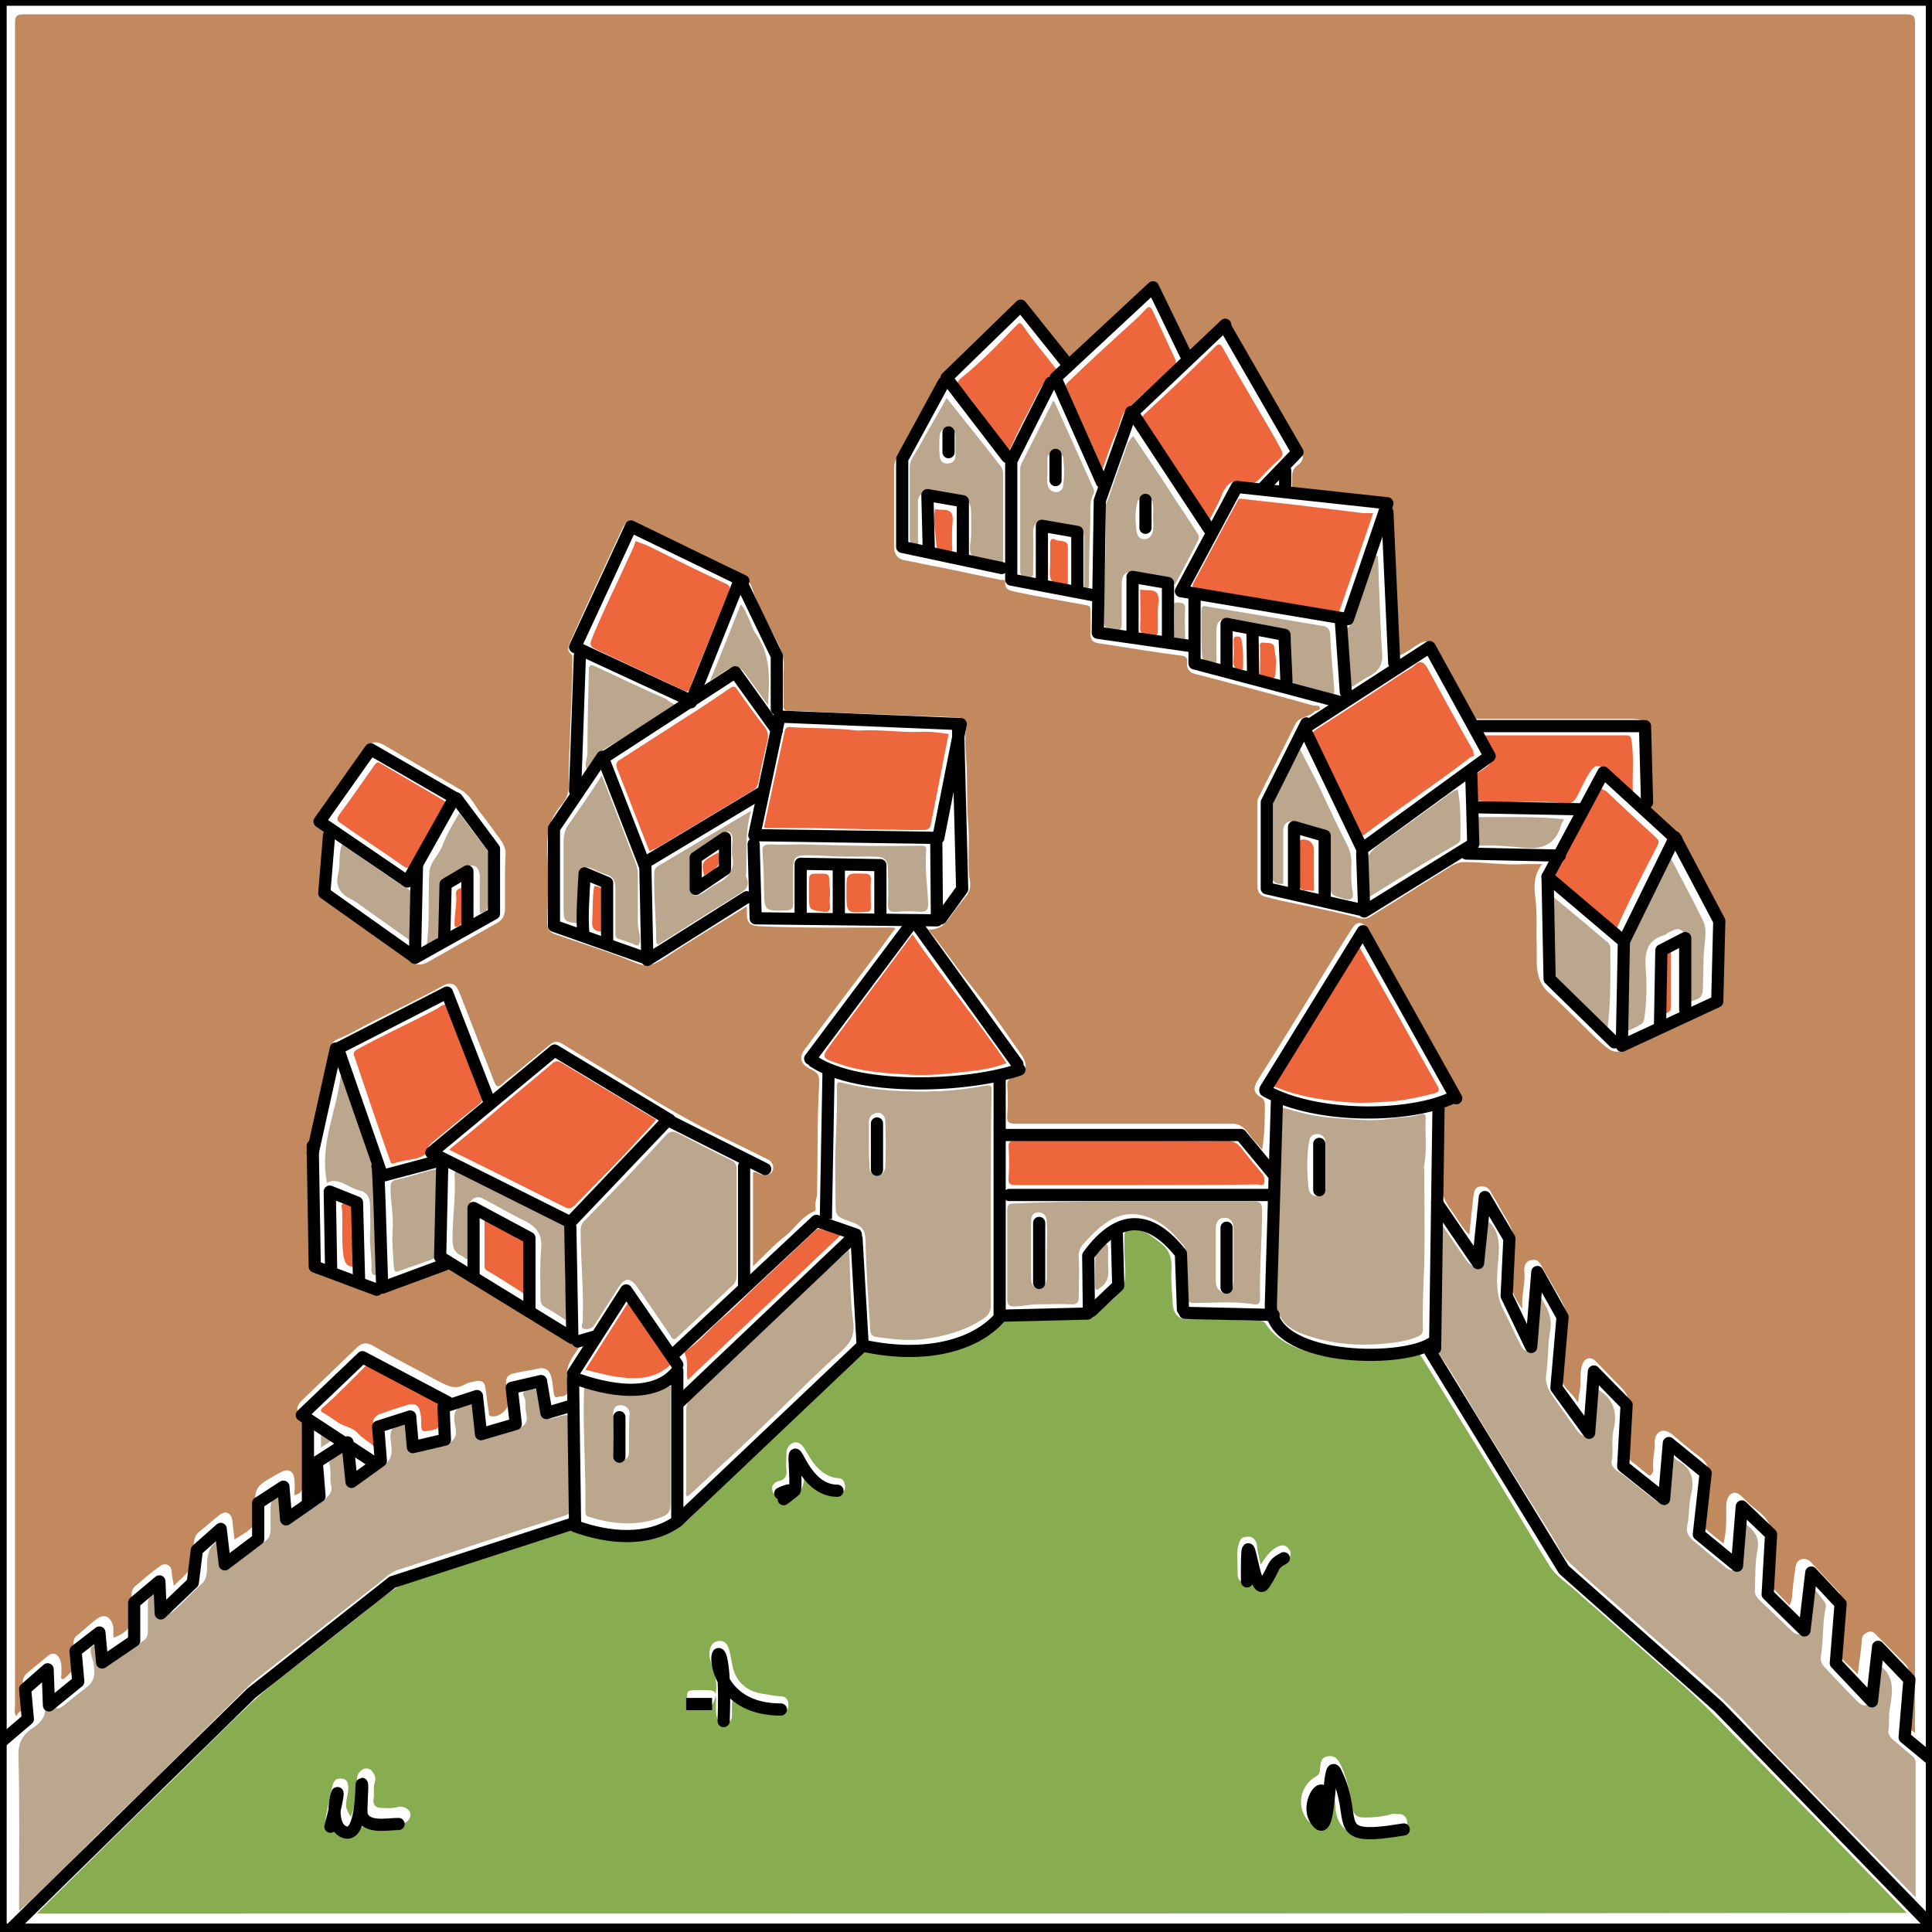 <?xml version="1.0" encoding="utf-8"?>
<!-- Generator: Adobe Illustrator 25.0.0, SVG Export Plug-In . SVG Version: 6.00 Build 0)  -->
<svg version="1.1" id="Layer_1" xmlns="http://www.w3.org/2000/svg" xmlns:xlink="http://www.w3.org/1999/xlink" x="0px" y="0px"
	 viewBox="0 0 283.5 283.5" style="enable-background:new 0 0 283.5 283.5;" xml:space="preserve">
<rect x="0" y="0" width="283.5" height="283.5" fill="#333333" stroke="none"/>
<style type="text/css">
	.st0{fill:#FFFFFF;}
	.st1{fill:#C2895F;}
	.st2{fill:#87AD50;}
	.st3{fill:#BBA78E;}
	.st4{fill:#EE663C;}
	.st5{fill:none;stroke:#010101;stroke-width:1.788;stroke-linecap:round;stroke-linejoin:round;}
	.st6{fill:none;stroke:#010101;stroke-width:1.788;}
</style>
<g>
	<path class="st0" d="M283.4,141.9c0,46.8,0,93.7,0,140.5c0,0.9-0.2,1.1-1.1,1.1c-93.8,0-187.5,0-281.3,0c-0.9,0-1.1-0.2-1.1-1.1
		C0,188.6,0,94.8,0,1.1C0,0.2,0.2,0,1.1,0c93.8,0,187.5,0,281.3,0c0.9,0,1.1,0.2,1.1,1.1C283.4,48,283.4,94.9,283.4,141.9z"/>
	<path class="st1" d="M252.9,226.5c-1-0.8-1.9-1.5-2.7-2.2c-0.3-0.2-0.4-0.4-0.4-1c0.4-2.4,0.6-4.8,0.8-7.3c0.1-0.8-0.2-1.4-0.9-2
		c-1.5-1.1-2.9-2.3-4.3-3.5c-0.5-0.4-1.1-0.7-1.7-0.5c-0.6,0.3-0.9,0.9-0.9,1.6c0.1,1.4-0.4,2.7-0.2,4.1c0,0.3-0.2,0.6-0.4,0.8
		c-0.2,0.1-0.4-0.2-0.6-0.3c-0.7-0.5-1.3-1.1-2-1.6c-1.3-0.9-0.8-2.3-0.7-3.5c0.1-1.1,0-2.3,0.2-3.4c0.2-1.7,0-3-1.4-4.3
		c-1.2-1.2-2.4-2.5-3.6-3.7c-0.7-0.7-1.6-0.4-1.9,0.5c-0.5,1.5-0.1,3-0.5,4.5c-0.1,0.3,0,0.7-0.2,1.1c-0.7-1.5-2.7-2.3-2.4-4.3
		c0.4-2.4,0.3-4.8,0.7-7.2c0.4-2.1-0.8-3.6-1.7-5.2c-0.5-1-1.2-2-1.7-3c-0.4-0.7-0.7-1.4-1.7-1.2c-1,0.2-1.1,1.1-1,1.9
		c0.1,1.8-0.5,3.5-0.3,5.3c-0.9-1.3-1.8-2.6-1.5-4.2c0.3-1.5-0.1-3,0.2-4.4c0.6-2.8-1.2-4.6-2.3-6.8c-0.3-0.6-0.7-1.1-1-1.7
		c-0.3-0.7-0.9-1-1.6-0.9c-0.8,0.1-0.9,0.8-1,1.5c-0.2,1.8-0.4,3.6-0.6,5.6c-1.1-1.1-1.7-2.3-2.5-3.4c-1.1-1.5-1.8-2.9-1.6-5
		c0.4-3.1,0.1-6.2,0.1-9.3c0-0.9,0.3-1.3,1.1-1.4c1.5-0.3,1.9-0.9,1.1-2.3c-1.6-3-3.3-6-4.9-8.9c-1.7-3-3.4-6.1-5.1-9.1
		c-1-1.8-2-3.6-3.1-5.4c-0.8-1.3-1.6-1.3-2.4,0c-2.6,4-5,8.1-7.5,12.1c-2.1,3.4-4.2,6.8-6.3,10.1c-0.6,1-0.6,1.8,0.5,2.4
		c0.5,0.3,0.6,0.6,0.6,1.1c0,2.1,0,4.3-0.4,6.6c-0.7-0.8-1.4-1.5-2-2.4c-0.7-1-1.5-1.5-2.7-1.4c-10.5,0-21,0-31.5,0
		c-1,0-1.3-0.3-1.2-1.2c0.1-1.5,0.1-3,0-4.5c0-0.7,0.3-0.9,0.9-1.1c1.9-0.5,2.3-1.7,1.2-3.3c-2.6-3.7-5.1-7.4-8-10.9
		c-1.9-2.4-3.6-5-5.7-7.5c2.4,0.1,3.1-1.8,4.2-3.2c0.4-0.5,0.8-1,1.2-1.5c0.7-0.7,0.9-1.7,0.7-2.6c-0.4-2.6,0-5.2-0.2-7.8
		c-0.3-3.2-0.1-6.4-0.3-9.6c-0.1-1.7-0.3-3.3,0-5c0.2-1-0.4-1.4-1.3-1.4c-2.3-0.2-4.6-0.2-6.9-0.3c-4.2-0.2-8.4-0.3-12.5-0.5
		c-1.8-0.1-3.5-0.2-5.3-0.2c-0.7,0-0.9-0.3-0.8-0.9c0-1.8-0.1-3.6,0-5.4c0.1-1.3-0.3-2.5-0.9-3.7c-1.3-2.6-2.8-5.1-3.7-7.9
		c-0.6-1.8-1.8-2.3-3.1-3c-4.5-2.2-9.1-4.4-13.6-6.5c-1.4-0.7-1.9-0.5-2.5,0.9c-2.5,5.4-5,10.7-7.4,16.1c-0.3,0.7-0.8,1.5,0.1,2.2
		c0.1,0.1,0.1,0.2,0.1,0.4c0,4.3-0.3,8.5-0.4,12.8c-0.1,1.9-0.2,3.8-0.1,5.6c0,1.3-0.3,2.3-1.1,3.2c-1.7,1.9-2.2,4.1-2.1,6.7
		c0.2,3.5,0.1,7,0,10.5c0,1,0.3,1.5,1.2,1.8c4,1.4,8,2.6,11.8,4.2c1.8,0.7,2.8,0.2,4.2-0.7c3.9-2.6,7.9-5,12.1-7.6
		c0,0.5,0,0.8,0,1.2c0,1.2,0.5,1.6,1.7,1.7c6.4,0.3,12.9,0.2,19.3,0.2c0.2,0,0.4,0,0.8,0.1c-0.9,1.2-1.7,2.3-2.5,3.4
		c-3.6,4.8-7.3,9.6-10.9,14.5c-0.8,1.1-0.5,2.1,1,2.8c1.1,0.5,1.3,1.1,1.2,2.2c-0.3,5.3-0.2,10.7-0.3,16c0,0.7-0.4,1.4-0.2,2.2
		c0,0.1-0.1,0.4-0.1,0.4c-1.9,0.7-2.9,2.5-4.4,3.7c-1.7,1.3-3.1,2.9-4.7,4.4c0-4.7,0-9.3,0-13.8c0.5-0.1,1,0.4,1.5,0.4
		c0.7,0.1,1.2-0.1,1.4-0.7c0.2-0.6-0.1-1.2-0.6-1.5c-0.8-0.4-1.6-0.8-2.4-1.2c-3.4-1.7-6.8-3.2-10.1-5.1c-3.7-2-7.2-4.3-10.8-6.5
		c-2.4-1.4-4.8-2.9-7.1-4.3c-0.5-0.3-1.1-0.3-1.6,0.1c-1.7,1.4-3.5,2.9-5.2,4.3c-0.4,0.3-0.9,0.7-1.3,1c-1.4,1.3-1.4,1.3-2.1-0.6
		c-1.6-4.1-3.2-8.2-4.8-12.3c-0.5-1.3-1.3-1.6-2.5-0.9c-3.6,2-7.3,3.7-11,5.6c-1.5,0.8-2.9,1.6-4.4,2.2c-0.6,0.2-0.8,0.6-0.9,1.1
		c-1,4.3-1.8,8.6-2.9,12.9c-0.7,2.8-0.4,5.5-0.2,8.3c0.1,3.1,0,6.2,0,9.3c0,1.9,0.1,2.1,2,2.7c2.3,0.9,4.7,1.8,7,2.7
		c0.8,0.3,1.5,0.3,2.4,0c2.9-1.2,5.9-2.1,8.8-3.3c0.6-0.2,0.9,0.1,1.3,0.3c2.8,1.7,5.5,3.4,8.3,5.1c3.3,2,6.5,4.1,9.8,5.9
		c-0.8,1.3-1.9,2.4-1.9,4.1c0,0.8,0.1,1.6,0.1,2.4c0,1.1-1,0.8-1.5,1c-0.5,0.2-0.5-0.5-0.6-0.9c-0.1-0.7-0.1-1.3-0.3-2
		c-0.2-1-0.9-1.5-1.8-1.3c-1.2,0.3-2.4,0.4-3.6,0.7c-1,0.2-1.4,0.7-1.2,1.8c0.1,0.8,0.1,1.6,0.2,2.4c0.3,1.1-1.4,2.4-2.5,2.1
		c-0.4-0.1-0.2-0.4-0.3-0.7c-0.2-1.2-0.3-2.4-0.5-3.6c-0.1-0.8-0.7-1-1.5-0.8c-0.5,0.1-1.1,0.2-1.4,0.4c-1.6,1-2.9,0.1-4.3-0.6
		c-3.1-1.7-6.3-3.3-9.4-5.1c-0.9-0.5-1.5-0.3-2.2,0.3c-2.7,2.6-5.4,5.2-8.1,7.8c-0.7,0.7-1,1.4-0.2,2.2c0.3,0.3,0.3,0.7,0.3,1.1
		c0,3,0,6.1,0,9.1c0,0.9-0.3,1.3-1.2,1.5c0-0.8,0.1-1.6,0-2.3c-0.1-1.3-1-1.7-2.1-1c-0.2,0.1-0.4,0.2-0.6,0.3
		c-3.1,1.8-3.1,1.8-3.1,5.3c0,2.4,0,2.4-3,4.2c-0.1-0.9-0.2-1.8-0.3-2.7c-0.1-1.2-1-1.6-1.9-0.9c-1,0.8-2,1.7-3,2.5
		c-0.9,0.7-0.7,1.8-0.9,2.8c-0.1,0.3-0.1,0.7-0.1,1c0.1,2-1.5,2.8-2.7,4.1c-0.1-0.8-0.3-1.4-0.3-2c0-1-0.9-1.5-1.7-0.9
		c-1.3,0.9-2.4,1.9-3.6,2.9c-0.4,0.3-0.6,0.8-0.6,1.4c0,0.7-0.1,1.5,0,2.2c0.4,2.2-0.7,3.3-2.6,4c-0.2-0.6,0.1-1.3-0.2-2
		c-0.4-1.1-1.2-1.5-2.2-0.8c-1,0.7-1.9,1.6-2.9,2.4c-0.5,0.4-0.7,0.8-0.6,1.6c0.2,1-0.1,2,0.3,3c0.1,0.2-1.6,1.8-1.8,1.9
		c-0.5,0-0.3-0.4-0.3-0.6c0-0.8,0.1-1.5-0.2-2.3c-0.4-0.9-1.1-1.1-1.8-0.5c-1,0.8-1.9,1.6-2.9,2.4c-0.6,0.5-1,1.2-0.6,2.1
		c0.3,0.9,0,1.8,0.2,2.8c0.1,0.6-1.1,0.7-1.3,1.6c-0.4-0.7-0.2-1.1-0.2-1.6c0-67,0-134,0-200.9c0-15.3,0-30.7,0-46
		c0-1,0.2-1.3,1.3-1.3c92.1,0,184.1,0,276.2,0c1.1,0,1.3,0.3,1.3,1.3c0,83.3,0,166.5,0,249.8c0,0.3,0,0.7,0,1.1
		c-1.4-1-1.7-1.7-1.4-3.4c0.3-1.8,0.5-3.6,0.5-5.5c0-0.6-0.3-1-0.7-1.4c-1.3-1.3-2.7-2.7-4-4c-0.3-0.3-0.7-0.8-1.3-0.5
		c-0.5,0.2-0.9,0.5-0.9,1.2c-0.1,1.6-0.4,3.2-0.6,5c-0.9-1-2-1.8-2.7-2.8c-0.6-1-0.2-2.2-0.2-3.3c0.1-1.7,0.3-3.5,0.4-5.2
		c0-0.4-0.2-0.8-0.5-1c-1.3-1.4-2.6-2.8-3.9-4.2c-0.8-0.8-2-0.5-2.2,0.6c-0.2,1.3-0.4,2.7-0.5,4c0,0.6-0.1,1.1-0.4,1.8
		c-1-1-1.9-2-2.8-2.9c-0.2-0.2-0.3-0.4-0.3-0.7c0.5-1.9,0-3.8,0.4-5.7c0.5-2.1-0.6-3.6-2.2-4.8c-0.7-0.5-1.4-1.2-2-1.8
		c-0.4-0.4-0.9-0.8-1.5-0.6c-0.6,0.3-0.8,0.9-0.9,1.6C253.3,222.7,253.4,224.6,252.9,226.5z"/>
	<path class="st2" d="M5.4,280.8c6.5-6.4,12.8-12.7,19.2-18.9c3.7-3.6,7.3-7.3,11.1-10.9c2.8-2.8,6-5.2,9.1-7.6
		c2.8-2.2,5.7-4.5,8.5-6.7c1.6-1.3,3.2-2.7,5-3.8c1.8-1.2,4-1.5,6-2.2c6.2-2.1,12.4-4.1,18.6-6.1c0.7-0.2,1.2-0.2,2,0.1
		c3.8,1.3,7.7,1.9,11.6,0.7c1.8-0.5,3.5-1.4,4.9-2.8c3.8-3.8,7.6-7.4,11.5-11.1c3-2.8,5.9-5.6,8.9-8.4c1.5-1.5,3.1-2.9,4.6-4.4
		c0.8-0.9,1.6-0.2,2.3-0.1c3.8,0.6,7.5,0.5,11.2-0.5c2.6-0.7,5.1-1.7,7-3.8c0.3-0.4,0.8-0.6,1.4-0.5c3.4,0.1,6.7-0.4,10.1-0.2
		c1.2,0.1,2.2-0.4,3-1.2c1.2-1.2,2.8-2.2,3.4-3.7c0.6-1.4,0.2-3.2,0.2-4.9c0-0.6,0-1.3,0-1.9c0-1.4,0-1.4,1.5-1.4
		c1.6,0,2.6,1,3.8,1.9c1.3,1,1.7,2.2,1.6,3.9c-0.1,1.7,0.1,3.4,0.2,5.1c0.1,1.6,1.1,2.3,2.3,2.2c3.4-0.2,6.9,0.2,10.3,0.2
		c0.4,0,0.8,0.1,1,0.4c1.7,2.7,4.5,3.7,7.4,4.5c3.3,0.9,6.7,0.8,10.1,0.7c1.4-0.1,2.8-0.4,4.2-0.8c0.6-0.2,0.8-0.1,1.2,0.5
		c3.8,6.2,7.6,12.3,11.4,18.5c2.5,4.1,4.9,8.2,7.4,12.2c1,1.6,2.6,2.5,3.9,3.7c1.7,1.6,3.5,3,5.2,4.6c3.3,2.9,6.6,5.8,9.9,8.7
		c2.6,2.3,5,4.7,7.4,7.2c4.3,4.4,8.6,8.8,12.9,13.2c4.3,4.5,8.7,8.9,13.1,13.5C188.4,280.8,97,280.8,5.4,280.8z"/>
	<path class="st3" d="M14.6,240.9c0,0.7,0.1,1.4,0.3,2.1c0.3,1,0.9,1.3,1.7,0.8c1.5-1,3-2,4.5-3.1c0.5-0.3,0.6-0.9,0.6-1.5
		c0-1.1,0-2.3,0-3.4c0-0.2,0-0.5,0-0.7c0.1-0.7,0.6-1.3,1.2-1.3c0.5,0,0.5,0.8,0.5,1.3c0,0.6-0.1,1.3,0.6,1.6
		c0.7,0.3,1.3-0.1,1.8-0.6c1.3-1.2,2.5-2.5,3.8-3.7c1-0.9,0.7-2.2,0.8-3.3c0.1-1.4,0.5-2.5,1.9-3.2c0.1,0.9,0.2,1.8,0.3,2.7
		c0.1,1.1,0.8,1.5,1.8,0.9c1.6-1.1,3.1-2.3,4.7-3.5c0.4-0.3,0.6-0.9,0.6-1.5c0-0.9,0-1.9,0-2.8c0-1.5,0-1.5,1.5-2.2
		c0.1,0.8,0.2,1.7,0.4,2.5c0.2,1.2,0.9,1.6,1.9,0.9c1.4-1.1,3.1-1.8,4.4-3.1c0.5-0.5,0.9-1,0.7-1.8c-0.3-1,0.1-2.2-0.3-3.3
		c-0.1-0.3,1.8-1.7,2.1-1.7c0.4,0.1,0.5,0.4,0.4,0.7c-0.1,0.9,0.2,1.8,0.2,2.7c0.1,1.2,1,1.6,2,1c1.2-0.8,2.4-1.7,3.5-2.5
		c1.4-1.1,0.9-2.6,0.8-3.9c-0.1-1.3,0.7-2.4,2.1-2.2c0.4,0,0.4,0.3,0.4,0.6c0,0.7,0.1,1.5,0.2,2.2c0.1,1.1,0.7,1.3,1.6,1.2
		c1.3-0.3,2.6-0.6,4-1c1-0.3,1.4-1,1.3-1.9c0-0.2-0.1-0.5-0.1-0.7c-0.5-2,0.2-3,2.3-3.4c0.4-0.1,0.5,0.1,0.5,0.4c-0.1,1,0.3,2,0.3,3
		c0,1.3,0.8,1.8,2.1,1.5c1.2-0.4,2.5-0.7,3.7-1c1.4-0.4,1.8-1,1.5-2.4c-0.2-0.9,0.1-1.8-0.4-2.6c-0.1-0.2,0-0.4,0.1-0.5
		c0.6-0.4,1.3-0.3,1.9-0.4c0.4,0,0.4,0.7,0.5,1.1c0.1,0.6,0.2,1.3,0.3,2c0.2,1.1,0.8,1.5,1.9,1.1c2.1-0.6,2.1-0.6,2.1,1.5
		c0,2.3,0,4.6,0,6.8c0,1.6,0.3,3.1,0.3,4.7c0,0.8-0.2,1.1-1,1.4c-8.2,2.6-16.4,5.3-24.6,8c-1.4,0.5-2.3,1.7-3.5,2.5
		c-5.9,4.6-11.8,9.3-17.7,13.9c-0.2,0.1-0.3,0.3-0.4,0.4c-6.4,6.3-12.7,12.7-19.2,18.9c-4.5,4.3-8.8,8.9-13.4,13.2
		c-0.4,0.3-0.7,0.6-1.3,1.1c0-0.6,0-1,0-1.4c0-7.2,0.1-14.3-0.1-21.5c0-2,0.8-3.1,2.2-4c1.5-1,2.1-2.2,1.5-4
		c-0.2-0.7-0.3-1.5,0.2-2.1c0.2-0.2,0.3-0.5,0.6-0.4c0.4,0.1,0.2,0.5,0.2,0.7c0,0.6,0,1.2,0,1.8c0,0.5,0.2,0.9,0.7,1.1
		c0.5,0.2,0.8,0,1.2-0.3c1.1-0.9,2.2-1.8,3.4-2.7c1.4-1,1.2-2.4,1-3.7C13.1,241.9,13,241.8,14.6,240.9z"/>
	<path class="st3" d="M281.1,278.4c-5.5-5.6-10.8-10.9-16.1-16.4c-2.2-2.3-4.5-4.5-6.6-6.8c-2-2.2-4-4.4-6.2-6.4
		c-3.2-3-6.5-5.8-9.8-8.7c-1.6-1.4-3.1-2.8-4.7-4.2c-2.5-2.2-5-4.3-7.4-6.6c-1.1-1-1.7-2.5-2.5-3.8c-4-6.4-8-12.8-11.9-19.2
		c-1.5-2.5-2.9-5-4.6-7.4c-0.1-0.2-0.3-0.5-0.2-0.8c0.5-6.1,0.5-12.2,0.4-18.5c1.2,1.8,2.4,3.5,3.5,5.1c0.2,0.3,0.4,0.6,0.7,0.8
		c0.9,0.8,1.6,0.6,2-0.6c0.4-1.2,0.2-2.5,0.4-3.7c0.1-0.6,0-1.3,0.4-1.9c1.8,1.7,1.5,4.1,1.3,6.2c-0.2,2.3-0.3,4.6,0.8,6.7
		c0.9,1.7,1.6,3.4,2.5,5.1c0.3,0.6,0.7,1.2,1.5,0.9c0.8-0.2,0.8-0.8,0.9-1.4c0.3-2.1,0.5-4.2,0.5-6.6c1,1.7,1.8,2.9,1.5,4.9
		c-0.4,2.1-0.3,4.4-0.6,6.5c-0.3,1.7,0.7,2.9,1.5,4.1c1,1.4,2,2.8,3,4.2c0.4,0.6,1,1,1.7,0.8c0.7-0.2,0.9-0.9,0.9-1.6
		c0.1-1.7,0.1-3.5,0.5-5.2c2.1,1.3,2.9,3.1,2.3,5.8c-0.4,1.5,0,3.1-0.3,4.7c-0.2,0.8,0.7,1.4,1.5,1.9c1.6,1.2,3.1,2.5,4.7,3.7
		c0.4,0.3,0.8,0.7,1.5,0.3c0.6-0.3,0.8-0.8,0.8-1.4c0.1-1.4,0.2-2.9,0.2-4.3c0-0.3-0.1-0.6,0.2-0.7c0.3-0.2,0.4,0.3,0.7,0.4
		c2.2,1.1,2.6,2.9,2,5.2c-0.3,1.4-0.2,2.9-0.5,4.3c-0.4,1.7,1,2.3,2,3.2c1.1,1,2.3,1.9,3.4,2.8c0.5,0.5,1.1,0.8,1.8,0.5
		c0.6-0.3,0.9-1,0.8-1.7c-0.1-1.5,0.4-2.9,0.2-4.4c0-0.2-0.1-0.4,0.2-0.5c0.2-0.1,0.4,0.1,0.5,0.2c1.1,0.9,1.7,1.9,1.4,3.5
		c-0.4,2-0.3,4-0.4,6.1c0,0.5,0.3,0.9,0.7,1.3c1.6,1.5,3.1,3,4.7,4.5c0.4,0.4,1,0.7,1.6,0.5c0.6-0.2,0.7-0.8,0.7-1.3
		c0.2-1.7,0.5-3.4,0.7-5.1c0.1-0.1,0.2-0.2,0.3-0.3c0.5,0.6,1,1.3,1.5,1.9c0.2,0.3,0.3,0.6,0.2,0.9c-0.5,2.3-0.3,4.7-0.7,7.1
		c-0.1,0.6,0.1,1.2,0.5,1.6c1.6,1.7,3.1,3.3,4.7,4.9c0.4,0.4,0.9,0.9,1.5,0.7c0.7-0.3,1-1,1-1.7c0.1-1.5,0.2-2.9,0.5-4.4
		c0.1,0.1,0.2,0.1,0.2,0.1c2.6,1.7,2.1,4.2,1.7,6.6c-0.2,1,0,2.1-0.2,3.1c-0.1,0.4,0.2,1,0.7,1.4c0.9,0.7,1.7,1.5,2.6,2.2
		c0.4,0.3,0.7,0.6,0.7,1.1C281.1,265,281.1,271.6,281.1,278.4z"/>
	<path class="st3" d="M145.4,175.9c0,5.2,0,10.3,0,15.5c0,1-0.3,1.6-1.1,2.1c-2.7,1.8-5.7,2.6-8.8,3c-2.3,0.3-4.6,0-6.8-0.3
		c-0.7-0.1-1-0.4-1-1.1c-0.3-4.4-0.6-8.7-0.7-13.1c0-1.5-0.6-2.2-2.1-2.7c-2.3-0.8-2.3-0.8-2.3-3.2c0-2.6-0.1-5.1,0-7.7
		c0.1-3,0.3-5.9,0.2-8.9c0-0.7,0.1-0.8,0.9-0.6c4.7,1.2,9.6,1.4,14.4,1.2c2.2-0.1,4.3-0.4,6.5-0.8c1.1-0.2,0.9,0.4,0.9,0.9
		C145.4,165.4,145.4,170.7,145.4,175.9z"/>
	<path class="st3" d="M188.1,162.5c2.4,0.7,4.7,1.3,7.1,1.5c2.9,0.2,5.7,0.6,8.6,0.2c1.6-0.3,3.2-0.2,4.7-0.7c0.4-0.1,0.8,0,0.7,0.6
		c-0.1,2.3,0.2,4.5-0.2,6.8c-0.1,0.3,0,0.7,0,1.1c0,4.4,0.1,8.8,0,13.2c-0.1,3.3-0.3,6.6-0.2,9.9c0,0.6-0.3,0.8-0.7,1
		c-1.1,0.5-2.2,0.7-3.4,0.9c-4.5,0.6-9,0.4-13.4-1.2c-1.4-0.5-2.6-1.2-3.4-2.5c-0.4-0.6-0.6-1.2-0.6-2c-0.1-4.7,0.2-9.4,0.3-14.1
		c0.1-2.7-0.1-5.3,0.2-8C188.1,166.9,188,164.8,188.1,162.5z"/>
	<path class="st3" d="M108.1,179.4c0,2.6,0,5.1,0,7.7c0,0.7-0.2,1.2-0.7,1.6c-2.7,2.5-5.3,5-8,7.5c-0.6,0.6-0.8,0.2-1-0.2
		c-1.6-2.3-3.2-4.7-4.8-7c-1.1-1.6-1.9-1.6-2.9,0c-1.1,1.7-2.1,3.3-3.2,5c-0.1,0.2-0.3,0.4-0.4,0.6c-0.4,0.4-0.9,0.5-1.4,0.4
		c-0.5-0.1-0.3-0.7-0.2-1c0.2-4.5-0.3-8.9-0.3-13.4c0-0.7,0.2-1.2,0.7-1.6c3.9-4,7.8-8,11.6-12.2c0.8-0.9,1.2-0.9,2.2-0.4
		c2.5,1.3,5,2.6,7.5,3.8c0.7,0.3,0.9,0.7,0.9,1.5C108.1,174.2,108.1,176.8,108.1,179.4z"/>
	<path class="st4" d="M139.2,107.7c-0.9,4.4-1.7,8.8-2.6,13.2c-0.1,0.5-0.3,0.9-1,0.9c-7.8,0-15.5-0.4-23.3-0.3
		c-0.1,0-0.1-0.1-0.2-0.1c1-4.6,2-9.3,3-13.9c0.1-0.6,0.3-0.9,0.9-0.8c3.3,0.2,6.6,0.1,9.8,0.5c0.1,0,0.2,0,0.4,0
		c2.9-0.2,5.8,0.3,8.7,0.2C136.3,107.3,137.8,107.5,139.2,107.7z"/>
	<path class="st4" d="M65.9,168.7c2.2-1.8,4.3-3.5,6.4-5.3c2.9-2.5,5.9-4.9,8.8-7.4c0.5-0.4,0.9-0.3,1.4,0c3.1,1.9,6.3,3.8,9.5,5.7
		c1.4,0.9,2.8,1.7,4.3,2.6c-1,1.2-2,2.2-3,3.3c-2.9,3.2-6,6.2-9,9.3c-0.5,0.5-0.9,0.5-1.5,0.2C77.2,174.3,71.6,171.5,65.9,168.7z"/>
	<path class="st3" d="M124.6,183.4c0.2,3.6,0.1,7.1,0.6,10.5c0.3,2.3-0.6,3.4-2.1,4.7c-3.1,2.8-6.1,5.8-9.1,8.7
		c-2.9,2.8-5.8,5.6-8.8,8.3c-1.4,1.3-2.8,2.7-4.3,4c-0.4-0.2-0.2-0.6-0.2-0.8c0-4,0-7.9,0-11.9c0-0.7,0.2-1.2,0.7-1.6
		c5.2-4.9,10.4-9.9,15.6-14.9C119.5,188,122,185.8,124.6,183.4z"/>
	<path class="st3" d="M166.6,176.3c5.8,0,11.6,0,17.3,0c1,0,1.3,0.2,1.3,1.3c0,4.3-0.4,8.6-0.3,12.9c0,0.7-0.2,1-0.9,0.9
		c-3-0.5-5.9-0.2-8.9-0.2c-0.6,0-0.8-0.2-0.8-0.8c0.2-2.1-0.3-4.2-0.2-6.3c0-1-0.6-1.6-1.2-2.2c-1.5-1.8-3.2-3.1-5.5-3.6
		c-2.4-0.5-4.3,0.4-6,1.8c-0.8,0.7-1.6,1.5-2.3,2.3c-0.6,0.6-0.9,1.3-0.8,2.2c0.1,1.9,0,3.8,0,5.7c0,0.9-0.3,1.1-1.1,1.1
		c-1.6-0.1-3.3,0-5,0c-1.1,0-2.1,0.3-3.3,0.3c-0.8,0-1.1-0.2-1.1-1c0-4.4,0-8.7,0-13.1c0-0.9,0.3-1,1.1-1
		C154.9,176.3,160.8,176.3,166.6,176.3z"/>
	<path class="st4" d="M95.3,124.9c-1.6-4-3.1-8-4.7-12c-0.3-0.8-0.2-1.1,0.5-1.5c3.3-2.1,6.5-4.2,9.8-6.3c2.1-1.3,4.1-2.7,6.2-4.1
		c0.5-0.4,0.8-0.3,1.1,0.2c1.3,1.9,2.7,3.8,4.1,5.6c0.7,1,0.3,1.9,0.1,2.8c-0.4,1.7-0.8,3.4-1.1,5.2c-0.1,0.4-0.3,0.8-0.7,1.1
		c-4.7,2.8-9.3,5.6-14,8.4C96.1,124.6,95.7,124.7,95.3,124.9z"/>
	<path class="st4" d="M133.9,137.1c4.4,6.5,9.4,12.4,13.8,18.9c-1.8,0.7-3.6,1-5.4,1.2c-2.9,0.3-5.8,0.7-8.7,0.5
		c-3.5-0.2-7.1-0.4-10.5-1.6c-2.7-0.9-2.6-0.9-1-3.1C126,147.7,130,142.4,133.9,137.1z"/>
	<path class="st4" d="M199.5,139c1.8,3.2,3.5,6.3,5.3,9.4c2,3.6,4,7.2,6,10.7c0.5,0.8,0.5,1.2-0.6,1.4c-2.4,0.6-4.7,1.1-7.2,1.2
		c-1.9,0.1-3.8,0.2-5.8,0c-3.3-0.3-6.6-0.8-9.8-2.1c-0.6-0.2-0.5-0.4-0.3-0.8c2.9-4.7,5.9-9.5,8.8-14.2
		C197.2,142.7,198.4,140.9,199.5,139z"/>
	<path class="st4" d="M93.3,79.4c0.6,0.3,1.2,0.4,1.8,0.7c3.8,1.9,7.6,3.8,11.5,5.6c0.8,0.4,0.4,0.8,0.3,1.2
		c-1.5,3.7-3,7.4-4.5,11.1c-0.4,1-0.8,1.9-1.1,2.9c-0.2,0.6-0.4,0.7-1,0.4c-4.1-1.9-8.1-3.8-12.2-5.7c-1.7-0.8-1.7-0.8-1-2.5
		c1.1-2.6,2.3-5.2,3.5-7.7c0.8-1.7,1.6-3.5,2.4-5.2C93.1,79.8,93.2,79.6,93.3,79.4z"/>
	<path class="st4" d="M57.8,170.7c-0.5,0.2-0.5-0.3-0.6-0.5c-1.8-5.1-3.5-10.1-5.2-15.2c-0.2-0.5-0.1-0.7,0.4-1
		c3.4-1.9,7-3.5,10.4-5.3c0.6-0.3,1.3-0.6,1.8-1c0.8-0.6,1-0.1,1.3,0.5c1.5,4,3.1,7.9,4.7,11.9c0.4,0.9,0.3,1.5-0.5,2.1
		c-2.2,1.7-4.3,3.5-6.5,5.3c-0.3,0.3-0.7,0.5-0.8,1c-0.1,1-0.9,1.2-1.7,1.5C59.9,170.2,58.8,170.4,57.8,170.7z"/>
	<path class="st4" d="M166.8,173.9c-5.9,0-11.8,0-17.7,0c-0.9,0-1.2-0.2-1.1-1.1c0.1-1.4,0.1-2.9,0-4.4c-0.1-1,0.4-1,1.1-1
		c7.4,0,14.9,0,22.3,0c2.9,0,5.8,0.1,8.7,0c0.9,0,1.5,0.4,2,1c1,1.3,2,2.5,3.1,3.8c0.4,0.5,0.4,1,0.3,1.4c-0.1,0.5-0.7,0.2-1,0.2
		C178.5,173.9,172.7,173.9,166.8,173.9z"/>
	<path class="st3" d="M85.8,203.5c4.1,1.2,8.3,2,12.5-0.1c0.3,0.2,0.1,0.5,0.1,0.8c0,5.5,0,11,0,16.5c0,1.1-0.4,1.6-1.3,1.9
		c-3.5,1.4-7.1,1.1-10.6,0c-0.5-0.1-0.6-0.4-0.6-0.8c0.1-6-0.4-12-0.2-18C85.7,203.7,85.8,203.6,85.8,203.5z"/>
	<path class="st3" d="M88.3,113.8c0.7,1.8,1.4,3.5,2,5.1c1,2.6,2,5.2,3,7.8c0.2,0.6,0.3,1.1,0.3,1.7c0,2.3,0,4.6,0,7
		c0,0.9,0.4,1.8,0.3,2.7c-0.1,0.6-0.2,0.8-0.8,0.5c-0.8-0.3-1.5-0.6-2.3-0.8c-0.6-0.2-0.5-0.7-0.5-1.1c0-2.1,0-4.2,0-6.4
		c0-1-0.3-1.7-1.4-2c-0.7-0.2-1.3-0.5-1.9-0.8c-1.4-0.6-2.2-0.1-2.1,1.5c0.1,2.2-0.5,4.3,0,6.5c-2-0.2-2.2-0.3-2.2-2.1
		c0-3.3,0-6.6,0-9.9c0-1,0.2-1.8,0.8-2.6C85.1,118.6,86.7,116.3,88.3,113.8z"/>
	<path class="st3" d="M117.8,123.9c5.7,0.2,11.5,0.3,17.2,0.2c0.6,0,1,0,0.9,0.8c-0.2,2.6,0.2,5.2,0.3,7.7c0,1-0.3,1.2-1.2,1.2
		c-1.1-0.1-2.3-0.1-3.4,0c-1,0.1-1.4-0.2-1.3-1.3c0.1-1.6,0-3.1,0-4.7c0-1.6-0.4-2.1-2.1-2.1c-1.4,0-2.8,0-4.1,0
		c-1.9,0-3.7-0.2-5.6-0.2c-1.8,0-2.1,0.3-2.1,2c0,1.7,0,3.4,0,5.1c0,0.7-0.2,0.9-0.9,1c-3.4,0.1-3.3,0.1-3.4-3.2
		c0-1.8-0.1-3.6-0.2-5.4c-0.1-0.9,0.3-1.1,1.1-1.1C114.6,124,116.2,123.9,117.8,123.9z"/>
	<path class="st3" d="M110.2,119.1c-0.9,2.9-0.6,6-0.7,9c0,0.2-0.1,0.4,0,0.6c0.7,1.5-0.3,2-1.4,2.7c-3.9,2.4-7.7,4.8-11.5,7.2
		c-0.2-0.1-0.3-0.2-0.3-0.4c0-3.3-0.4-6.6-0.3-10c0-0.6,0.2-0.9,0.7-1.2c4.4-2.6,8.9-5.3,13.3-7.9C110,119,110.1,119,110.2,119.1z"
		/>
	<path class="st3" d="M83,193.7c-1.1-0.7-1.9-1.3-2.9-1.8c-0.7-0.4-0.8-0.8-0.8-1.5c0-2.4-0.1-4.8,0.1-7.2c0.2-2-0.6-3.1-2.3-4
		c-2.1-1-4.1-2.2-6.2-3.3c-1.1-0.6-2.1,0.1-2.1,1.5c0,2.1,0,4.2,0,6.3c0,0.3,0.2,0.8-0.2,1c-0.3,0.2-0.5-0.3-0.8-0.4
		c-1.2-0.5-1.4-1.3-1.4-2.6c0-3.1,0.5-6.1,0.3-9.2c0-0.7,0.2-0.8,0.8-0.5c4.9,2.5,9.8,4.9,14.8,7.4c0.5,0.3,0.7,0.6,0.7,1.2
		c0,1.4,0,2.8,0,4.1C82.7,187.7,83.3,190.6,83,193.7z"/>
	<path class="st4" d="M55,212.3c-1-0.8-1.9-1.3-2.7-2.2c-0.6-0.6-1.8-0.8-2.6-1.3c-0.8-0.5-1.5-1.1-2.3-1.5
		c-0.4-0.2-0.4-0.4-0.1-0.7c2.3-2,4.3-4.1,6.4-6.2c0.3-0.3,0.6-0.1,0.8,0c3.2,1.7,6.4,3.4,9.5,5.1c0.4,0.2,0.5,0.5,0.4,0.9
		c0,0.8,0,1.7,0,2.5c0,0.5-0.1,0.8-0.8,0.9c-1.8,0.4-1.8,0.4-1.8-1.4c0-0.5-0.1-0.9-0.2-1.4c-0.2-0.9-0.9-1.1-1.6-0.9
		c-1.4,0.4-2.9,0.9-4.3,1.4c-0.7,0.3-1.1,0.8-0.9,1.7C55.1,210.1,55,211.1,55,212.3z"/>
	<path class="st3" d="M99,103.4c-3.4,2.2-6.5,4.3-9.8,6.2c-1.4,0.8-2.3,1.9-3.1,3.3c-0.4-0.9,0.1-1.6,0.1-2.3c0-4,0.1-7.9,0.2-11.9
		c0-1.2,0.1-1.3,1.2-0.8c3.4,1.6,6.8,3.2,10.2,4.7C98.1,102.9,98.5,103.1,99,103.4z"/>
	<path class="st4" d="M123.3,181.3c-7.5,7.1-14.9,14.1-22.4,21.2c-0.3-1.3,0.2-2.6-0.4-3.8c-0.2-0.3,0.3-0.6,0.6-0.8
		c1.8-1.3,3.2-3.1,4.9-4.5c1.8-1.5,3.4-3.2,5.1-4.8c2.8-2.6,5.6-5.3,8.4-7.9c0.3-0.3,0.6-0.5,1-0.3
		C121.4,180.6,122.3,180.9,123.3,181.3z"/>
	<path class="st3" d="M57.6,180.7c0.2-2.2-0.3-4.3-0.3-6.4c0-0.7,0.2-1.1,0.9-1.2c1.7-0.4,3.4-0.9,5.1-1.4c0.7-0.2,1-0.1,0.9,0.7
		c-0.2,3.9-0.3,7.7-0.2,11.6c0,0.5-0.2,0.6-0.6,0.8c-1.6,0.6-3.2,1.1-4.8,1.7c-0.5,0.2-0.7,0.2-0.8-0.5
		C57.7,184.2,57.5,182.5,57.6,180.7z"/>
	<path class="st3" d="M50.4,157.9c1.1,3.1,2,6.2,3.2,9.2c1.2,2.9,1.3,5.9,1.4,8.9c0.1,3.1,0.2,6.3,0.2,9.4c0,0.3,0.2,0.6,0.2,0.9
		c0,0.3,0.3,0.7-0.2,0.8c-0.4,0.1-0.7-0.2-0.7-0.7c0.1-1.8-0.3-3.6-0.2-5.4c0.1-1.4,0-2.8,0-4.1c0-1-0.3-1.9-1.5-2.2
		c-0.9-0.2-1.6-0.7-2.5-1.1c-0.8-0.3-1.6-0.5-2.3,0c-1.2-5.6,1.4-10.5,2-15.8C50.2,158,50.3,158,50.4,157.9z"/>
	<path class="st4" d="M92.2,191.1c1.6,2.3,3.1,4.4,4.5,6.6c0.5,0.7,0.8,1.4,1.4,2c0.4,0.5,0.3,0.6-0.2,1c-2.1,1.6-4.4,1.7-6.9,1.4
		c-1.7-0.2-3.4-0.7-5.1-1.1C88,197.7,90,194.5,92.2,191.1z"/>
	<path class="st3" d="M112.7,103.5c-1.2-1.7-2.3-3.2-3.3-4.6c-0.9-1.2-1.6-1.3-2.9-0.5c-0.7,0.5-1.4,0.9-2.3,1.5
		c1.6-3.9,3-7.5,4.5-11.2c0.6,0.6,0.8,1.3,1.1,1.9c0.4,0.8,0.6,1.7,1.1,2.4C113.2,96.2,112.9,99.7,112.7,103.5z"/>
	<path class="st4" d="M71.1,178.9c1.9,1,3.7,1.9,5.5,2.8c0.4,0.2,0.4,0.6,0.4,1c0,2.4,0,4.7,0,7.2c-1.9-1.2-3.7-2.4-5.6-3.5
		c-0.3-0.2-0.3-0.4-0.3-0.7C71.1,183.6,71.1,181.3,71.1,178.9z"/>
	<path class="st4" d="M124.2,130.9c0,0,0-0.1,0-0.1c0-2.7,0-2.7,2.7-2.6c0.6,0,0.9,0.2,0.9,0.8c-0.1,1.4,0,2.7,0,4.1
		c0,0.5-0.1,0.7-0.7,0.7C124.2,134,124.2,134,124.2,130.9z"/>
	<path class="st4" d="M121.8,131c0,0.6-0.1,1.3,0,1.9c0.1,0.8-0.3,1-1,0.9c-2.1-0.3-2.1-0.3-2.1-2.4c0-0.5,0-1,0-1.5
		c0-1.7,0-1.7,1.5-1.7c1.5,0,1.5,0,1.5,1.6C121.8,130.2,121.8,130.6,121.8,131z"/>
	<path class="st4" d="M51.9,185.9c-1.2-0.1-1.3-0.7-1.5-1.6c-0.3-2.2-0.1-4.5-0.2-6.7c0-0.4-0.3-1,0.3-1c0.6,0,1.3,0.3,1.3,1.2
		c0,1,0,2,0,3.1C51.9,182.5,51.9,184.2,51.9,185.9z"/>
	<path class="st3" d="M162.6,185.7c0.1,1,0.2,2.4-1.2,3.3c-0.2,0.1-0.3,0.4-0.6,0.2c-0.1-0.1-0.1-0.3-0.1-0.5c0-1.3,0-2.6,0-3.9
		c0-0.9,0.7-1.5,1.3-2c0.5-0.5,0.6,0,0.6,0.4C162.6,183.9,162.6,184.6,162.6,185.7z"/>
	<path class="st4" d="M88.3,136.7c-1,0-1.5-0.4-1.4-1.5c0.1-1.7,0-3.5,0.3-5.2c1.1,0.2,1.1,0.2,1.1,1.3
		C88.3,133.1,88.3,134.9,88.3,136.7z"/>
	<path class="st3" d="M47.1,210.2c0.7,0.1,1.2,0.6,1.8,1c-0.6,0.4-1.1,0.8-1.8,1.2C47.1,211.6,47.1,210.9,47.1,210.2z"/>
	<path class="st0" d="M156.9,52.6c2.9-2.8,5.8-5.5,8.7-8.2c0.7-0.7,1.5-1.3,2.3-2c1-0.9,1.7-0.8,2.3,0.4c1.4,2.7,2.7,5.4,4,8.1
		c0.1,0.2,0.2,0.4,0.4,0.7c1.2-1.2,2.4-2.4,3.5-3.5c1.2-1.2,1.9-1,2.7,0.4c1.5,2.8,3.2,5.6,4.8,8.3c1.8,3.1,3.5,6.2,5.3,9.3
		c0.5,0.9,0.3,1.6-0.4,2.1c-1.3,0.9-0.8,2.1-0.9,3.2c0,0.3,0.2,0.4,0.5,0.4c2.3,0.2,4.6,0.5,6.9,0.7c2.1,0.2,4.2,0.5,6.3,0.7
		c0.5,0.1,0.8,0.4,0.8,0.8c0,0.8,0.3,1.5,0.2,2.2c-0.1,2.7,0.2,5.3,0.3,8c0.1,3.6,0.4,7.2,0.4,10.9c0,1.2,0.2,1.3,1.3,0.6
		c0.4-0.2,0.7-0.4,1.1-0.7c1.9-1.3,2.3-1.2,3.4,0.8c1.6,3,3.3,5.9,4.9,8.9c0.4,0.7,0.8,0.8,1.5,0.8c7.4,0,14.8,0,22.2,0
		c1.9,0,2.3,0.4,2.5,2.5c0.1,0.5,0,0.9,0,1.4c-0.3,3,0.6,6,0.1,9c-0.1,0.3,0.2,0.5,0.4,0.7c0.8,0.8,1.5,1.7,2.5,2.3
		c1,0.7,1.5,1.7,2.1,2.7c1.8,3.3,3.5,6.6,5.2,10c0.2,0.5,0.4,0.9,0.4,1.4c-0.1,3.7-0.2,7.4-0.2,11.1c0,0.8-0.4,1.2-1,1.5
		c-4,1.9-8,3.8-12.1,5.5c0,0-0.1,0-0.1,0.1c-2.1,1-2.6,0.8-4.3-0.7c-2.6-2.4-5-5-7.7-7.4c-1.3-1.2-1.6-2.6-1.7-4.1
		c0-0.9,0-1.9,0-2.8c-0.1-2.3,0.1-4.6-0.2-6.9c-0.2-1.6-0.3-3.4,1-5c-1,0-1.8,0-2.5,0c-3,0.2-5.9-0.3-8.9-0.3
		c-0.7,0-1.2,0.2-1.8,0.5c-4,2.5-8,5-12,7.5c-0.8,0.5-1.5,0.3-2.4,0c-2.8-0.7-5.7-1.3-8.6-1.9c-1.5-0.3-2.9-0.6-4.4-1
		c-0.8-0.2-1.2-0.7-1.2-1.6c0-4.1,0-8.1,0-12.2c0-0.4,0.1-0.7,0.3-1c1.7-3.5,3.5-6.9,5.2-10.4c0.6-1.3,2-1.1,2.8-1.9
		c0.3-0.3,0.9-0.2,0.9-0.6c-0.1-0.5-0.7-0.3-1.1-0.4c-5.7-1.6-11.4-3.1-17.2-4.6c-0.8-0.2-1.3-0.7-1.2-1.6c0.1-0.7-0.1-1-0.9-1.1
		c-4-0.5-8-1.2-12-1.8c-1-0.1-1.3-0.6-1.3-1.5c0.1-1.1,0-2.3,0-3.4c0-0.5-0.1-0.6-0.6-0.7c-3.4-0.6-6.8-1.2-10.1-1.9
		c-0.8-0.2-1.9-0.2-1.8-1.5c0-0.4-0.4-0.3-0.6-0.3c-3.1-0.6-6.1-1.3-9.2-1.9c-1.7-0.3-3.3-0.7-5-1c-1-0.2-1.5-0.9-1.5-1.9
		c0-3.9,0-7.7,0-11.6c0-1.5,1-2.6,1.7-3.9c1.3-2.5,2.7-4.9,4-7.4c1.2-2.3,3.1-3.8,4.9-5.6c0.2-0.2,0.4-0.3,0.6-0.4
		c2.1-2,4.2-4,6.3-6c1.1-1.1,1.7-1,2.7,0.2C153,47.9,154.9,50.2,156.9,52.6z"/>
	<path class="st0" d="M74.1,129.3c0,1.4,0,2.8,0,4.1c0,0.9-0.4,1.6-1.1,2c-3.4,1.9-6.7,3.8-10.1,5.7c-1,0.6-1.9,0.6-2.9-0.2
		c-4-3-8-5.8-12.1-8.7c-1-0.7-0.9-1.6-0.8-2.5c0.3-1.4,0.1-2.8,0.4-4.2c0.1-0.6,0-1.3,0.2-2c0.2-0.7,0.2-1.5-0.7-2
		c-0.9-0.5-0.7-1.4-0.2-2.1c1.6-2.2,3.2-4.5,4.8-6.7c0.7-1,1.4-2,2.1-2.9c0.7-1,1.5-1.1,2.6-0.5c3.8,2.2,7.5,4.4,11.3,6.6
		c1.3,0.7,1.9,2,2.7,3.1c1.1,1.4,2.1,2.8,3.2,4.3c0.4,0.6,0.7,1.2,0.7,2C74.1,126.7,74.1,128,74.1,129.3z"/>
	<path class="st0" d="M195.8,263.6c-0.2,1-0.4,1.8-0.6,2.6c-0.1,0.9-0.6,1.5-1.5,1.7c-0.9,0.2-1.5-0.4-2-1c-1.5-2.2-0.8-5,1.5-6.3
		c0.4-0.2,0.5-0.6,0.5-1.1c0.1-0.8,0.1-1.7,1.3-1.8c1-0.1,1.4,0.6,1.8,1.4c0.9,2,1.3,4,1.6,6.1c0.2,1,0.6,1.5,1.7,1.5
		c1.4,0,2.8-0.1,4.1-0.5c0.3-0.1,0.6,0,0.9,0c0.9-0.1,1.3,0.5,1.4,1.1c0.1,0.7-0.5,1.1-1.1,1.2c-1,0.2-2,0.4-3.1,0.5
		c-1.1,0.1-2.2,0.1-3.3,0c-1.7-0.1-2.7-1.4-3-3.3C196,265.1,195.9,264.4,195.8,263.6z"/>
	<path class="st0" d="M51.5,266.6c0.7-2,0.9-3.7,0.9-5.6c0-0.7,0.4-1.1,0.9-1.4c0.4-0.2,1-0.1,1.3,0.3c0.4,0.5,0.6,1.1,0.4,1.6
		c-0.3,0.9,0,1.7-0.2,2.5c-0.1,0.9,0.4,1.3,1.2,1.3c0.7,0,1.5,0.1,2.2-0.1c0.9-0.3,1.9,0.2,2,0.9c0.2,0.7-0.5,1.5-1.5,1.6
		c-1.4,0-2.8,0.3-4.2-0.2c-0.6-0.2-0.8,0-1.2,0.4c-0.8,1.1-1.8,1.4-3,0.8c-0.5-0.3-1.1-0.6-1.7-0.7c-0.5-0.1-0.9-0.6-0.8-1.3
		c0.3-1.6,0.6-3.2,1-4.7c0.2-0.8,0.6-1.1,1.4-1c0.8,0.1,0.9,0.7,0.9,1.4c0,0.9-0.4,1.8-0.3,2.8C51,265.7,51.1,266.1,51.5,266.6z"/>
	<path class="st0" d="M105,248.6c0.4-1.7-0.3-3.4-0.8-5.1c-0.1-0.4-0.1-0.7-0.1-1c0.1-0.9,0.4-1.6,1.4-1.7c1.1-0.1,1.4,0.9,1.6,1.7
		c0.1,0.5,0.2,1,0.3,1.5c0.4,2.7,2.1,4.3,4.9,4.6c0.7,0.1,1.4,0.3,2.2,0.3c0.7,0,1.2,0.4,1.2,1.3c0,0.8-0.5,1-1.2,1.1
		c-2.2,0.1-4.2-0.5-6.1-1.6c-0.8-0.4-1-0.3-1,0.6c0,0.5,0,1,0,1.5c0,0.6-0.3,1-0.9,1c-0.6,0.1-1.1,0-1.3-0.8
		C104.9,250.9,105.2,249.8,105,248.6z"/>
	<path class="st0" d="M118,217c-0.1,1.3-0.7,2.3-1.8,3c-0.5,0.4-1.1,0.7-1.7,0.3c-0.6-0.4-1.1-1.1-1.2-1.8c-0.1-0.5,0.4-1.1,1.1-1.2
		c0.8-0.2,1.1-0.8,1-1.6c-0.1-0.8,0-1.6,0-2.4c0-0.7,0.3-1.3,1-1.6c0.7-0.2,1.2,0.2,1.6,0.8c0.7,1.1,1.2,2.2,2.2,3.1
		c0.8,0.7,1.6,1.2,2.7,1.3c0.7,0,1,0.4,1.1,1.1c0.1,0.8-0.4,1.2-1.1,1.2c-1.4,0.2-2.6-0.5-3.7-1.3c-0.4-0.3-0.6-0.7-0.8-1.1
		C118.2,216.8,118.1,216.9,118,217z"/>
	<path class="st0" d="M185,229.6c0.7-1.1,1.3-2,2.4-2.6c0.8-0.4,1.3-0.3,1.8,0.4c0.5,0.7-0.1,1.4-0.4,1.6c-1.3,0.5-1.5,1.8-2.1,2.8
		c-0.8,1.2-1.6,1.9-2.9,0.8c-0.1-0.1-0.3-0.2-0.4-0.2c-1.8-0.4-1.8-0.4-1.8-2.3c0-1.2-0.2-2.4,0.2-3.6c0.2-0.7,0.5-1,1.2-1
		c0.8-0.1,1.2,0.4,1.4,1C184.5,227.5,184.7,228.5,185,229.6z"/>
	<path class="st0" d="M102.9,248c0.2,0,0.3,0,0.5,0c1.5,0,1.9,0.2,1.4,1.6c-0.6,1.6-2.2,0.4-3.3,0.7c-0.7,0.2-0.7-0.4-0.7-0.9
		C100.8,248,100.8,248,102.9,248z"/>
	<path class="st0" d="M127.5,167.9c0-1.1,0-2.1,0-3.2c0-0.9,0.5-1.3,1.2-1.4c0.7-0.1,1.2,0.5,1.2,1.2c0.1,2.3,0.1,4.5,0,6.8
		c0,0.6-0.5,1.2-1.3,1.1c-0.7-0.1-1.1-0.5-1-1.3C127.5,170.1,127.5,169,127.5,167.9z"/>
	<path class="st0" d="M194.5,171c0,0.9,0,1.9,0,2.8c0,0.9-0.3,1.6-1.2,1.7c-0.9,0.1-1.2-0.6-1.3-1.3c-0.2-2.2-0.3-4.4,0.1-6.7
		c0.1-0.8,0.6-1.1,1.3-1.1c0.7,0.1,1.1,0.6,1.1,1.3C194.5,168.9,194.5,169.9,194.5,171C194.5,171,194.5,171,194.5,171z"/>
	<path class="st0" d="M178.4,184.1c0-1.3,0-2.5,0-3.8c0-0.8,0.3-1.6,1.3-1.6c1,0,1.3,0.8,1.3,1.6c0,2.5,0,5.1,0,7.6
		c0,0.6-0.1,1.3-0.8,1.7c-0.5,0.2-0.9,0.1-1.2-0.2c-0.5-0.4-0.6-1-0.6-1.6C178.4,186.6,178.4,185.3,178.4,184.1z"/>
	<path class="st0" d="M153.6,183.6c0,1.3,0,2.6,0,3.9c0,0.9-0.4,1.5-1.2,1.5c-0.9,0-1.1-0.7-1.1-1.6c0-2.7,0-5.3,0-8
		c0-0.8,0.1-1.4,1-1.5c1,0,1.3,0.7,1.3,1.4C153.7,180.8,153.6,182.2,153.6,183.6z"/>
	<path class="st0" d="M92.3,210.3c0,0.9,0,1.9,0,2.8c0,0.6-0.3,1.1-0.9,1.1c-0.7,0.1-1.3-0.2-1.4-1c-0.1-2-0.1-4,0-6
		c0-0.5,0.4-1.1,1.2-1c0.7,0.1,1.1,0.5,1.2,1.2C92.3,208.4,92.3,209.4,92.3,210.3z"/>
	<path class="st0" d="M107.4,125.4c0.6,2.3-0.6,3.5-2.4,4.4c-0.8,0.4-1.4,1-2.2,1.4c-0.8,0.5-1.5,0.1-1.5-0.8c0-1.5,0-3,0-4.5
		c0-0.4,0.1-0.7,0.5-0.9c1.4-0.9,2.7-1.8,4.1-2.7c0.9-0.6,1.6-0.2,1.6,0.9C107.4,124,107.4,124.7,107.4,125.4z"/>
	<path class="st4" d="M216.3,110.8c0,0.2-0.3,0.2-0.5,0.3c-2.3,1.8-4.7,3.5-7.1,5.2c-2.8,2-5.6,4-8.4,6.1c-0.4,0.3-0.6,0.3-0.8-0.2
		c-2.3-4.7-4.5-9.4-6.8-14.1c-0.3-0.6,0.1-0.8,0.5-1.1c4.2-2.7,8.4-5.4,12.6-8.2c0.6-0.4,1.3-0.7,1.8-1.2c0.9-0.8,1.4-0.4,1.9,0.5
		c2.2,4,4.4,8.1,6.7,12.1C216.2,110.4,216.2,110.6,216.3,110.8z"/>
	<path class="st4" d="M201.5,75.3c-1.6,4.7-3.2,9.3-4.8,13.9c-0.1,0.4-0.2,0.7-0.8,0.5c-3.1-0.6-6.3-1-9.5-1.6
		c-2.6-0.4-5.2-0.9-7.7-1.3c-1.1-0.2-2.1-0.3-3.2-0.5c-0.5-0.1-0.6-0.2-0.4-0.7c2.2-4,4.3-8.1,6.5-12.1c0.1-0.2,0.1-0.4,0.6-0.3
		c2.7,0.3,5.4,0.6,8.1,0.9c3.2,0.4,6.4,0.8,9.7,1.2C200.4,75.3,200.9,75.3,201.5,75.3z"/>
	<path class="st4" d="M177.4,76.4c-3.3-5-6.4-9.8-9.6-14.6c-0.3-0.5-0.2-0.7,0.1-1c3.5-3.2,7-6.5,10.4-9.9c0.4-0.4,0.7-0.6,1.1,0.1
		c1.7,3.1,3.5,6.1,5.3,9.2c1.1,1.9,2.2,3.7,3.2,5.6c0.4,0.6,0.4,1.1-0.2,1.6c-1,0.9-2,1.9-2.9,2.9c-0.7,0.7-1.4,0.8-2.2,0.6
		c-1.8-0.5-2.3-0.2-3.2,1.4C178.9,73.7,178.2,74.9,177.4,76.4z"/>
	<path class="st3" d="M166.3,64c2,3,4,5.9,5.9,8.9c1.1,1.7,2.3,3.4,3.4,5.2c0.2,0.3,0.5,0.6,0.2,1.2c-1.1,2.1-2.2,4.3-3.4,6.5
		c-0.9-1.4-2.3-1.1-3.5-1.5c-0.6-0.2-1.3-0.2-2-0.3c-1.6-0.3-2.3,0.1-2.3,1.8c0,1.9,0,3.8,0,5.7c0,0.9-0.2,1.1-1.2,1
		c-1.4-0.1-1.4-0.8-1.4-1.9c-0.1-5.3,0.5-10.7,0.2-16c0-0.6,0.3-1.1,0.5-1.6c0.9-2.7,1.9-5.4,2.8-8C165.8,64.6,165.9,64.3,166.3,64z
		"/>
	<path class="st4" d="M217.7,107.9c7,0,13.9,0,20.9,0c0.5,0,0.7,0.1,0.8,0.7c0.4,2.6,0.1,5.1,0.2,7.7c-1.7-0.9-2.7-2.5-4.2-3.5
		c-1-0.7-1.5-0.4-2.1,0.5c-0.7,1.1-1.2,2.2-1.8,3.4c-0.4,0.8-0.9,1.4-2,1.2c-3.3-0.5-6.7-0.1-10.1-0.2c-0.8,0-1.5-0.1-2.3-0.2
		c-0.2,0-0.4,0-0.5-0.1c-0.7-0.6-0.4-3.6,0.4-4.1c2.3-1.5,2.3-1.6,0.9-4.2C218,108.6,217.6,108.4,217.7,107.9z"/>
	<path class="st3" d="M138.9,58.4c2.7,3.4,5.4,6.7,8,10.1c0.2,0.3,0.3,0.6,0.3,1c0,4.1,0,8.3,0,12.4c0,0.5,0,1-0.7,0.6
		c-0.2-0.1-0.5,0-0.8-0.1c-1-0.2-2.4-0.2-3-0.8c-0.7-0.7-0.2-2.1-0.2-3.2c0-0.9,0-1.9,0-2.8c0-2-0.4-2.5-2.4-2.8
		c-1.2-0.2-2.4-0.3-3.6-0.5c-1.1-0.2-1.8,0.3-1.8,1.4c0,1.8,0,3.6,0,5.4c0,0.3,0.3,0.9-0.4,0.9c-0.6,0-0.8-0.4-0.8-1
		c0-3.5,0-7,0-10.5c0-1.1,0.9-2,1.4-3C136.2,63.1,137.6,60.8,138.9,58.4z"/>
	<path class="st4" d="M237.2,136.3c-3.1-2.6-5.9-5-8.9-7.4c-0.5-0.4-0.2-0.7-0.1-1c2.1-3.9,4.2-7.8,6.3-11.8
		c0.2-0.4,0.4-0.5,0.8-0.2c0.1,0.1,0.3,0.1,0.4,0.2c2.4,2.3,4.8,4.5,7.3,6.8c0.3,0.3,0.5,0.5,0.3,1C241.2,128,239.1,132,237.2,136.3
		z"/>
	<path class="st4" d="M161.8,68.8c-1.8-4.1-3.6-8-5.3-11.9c-0.2-0.4-0.1-0.5,0.2-0.8c3.2-3.1,6.5-6.1,9.8-9.1
		c0.6-0.5,1.1-1.1,1.7-1.7c0.4-0.4,0.6-0.3,0.9,0.2c1.1,2.4,2.2,4.7,3.3,7.1c0.2,0.4,0.2,0.7-0.1,1c-2.3,2.1-4.6,4.3-6.9,6.4
		c-0.9,0.8-1,2.1-1.4,3.1C163.1,64.9,162.5,66.8,161.8,68.8z"/>
	<path class="st3" d="M154.7,58.9c1.9,4.2,3.8,8.4,5.7,12.7c0.2,0.3,0.2,0.7,0,1c-0.5,1-0.4,2.1-0.4,3.2c-0.1,3.3-0.2,6.6-0.2,9.8
		c0,0.3,0.1,0.7-0.4,0.7c-0.5,0-0.3-0.5-0.3-0.7c0-2.2,0-4.3,0-6.5c0-1.4-0.4-1.8-1.7-2c-1.1-0.2-2.2-0.4-3.3-0.6
		c-1.6-0.3-2.6,0-2.5,2c0.1,1.8,0,3.5,0,5.3c0,0.4,0.1,1-0.6,0.9c-0.6-0.1-1.3,0-1.3-0.9c0-5,0-10,0-15c0-0.3,0.1-0.5,0.2-0.8
		c1.5-3,3-5.9,4.5-8.9C154.4,59,154.4,58.8,154.7,58.9z"/>
	<path class="st3" d="M238.3,151.5c0.8-4.4-0.2-8.7,0.6-12.9c0.2-1.3,1-2.5,1.6-3.7c1.4-2.9,2.8-5.7,4.3-8.6
		c0.1-0.1,0.2-0.2,0.3-0.5c1.6,3.1,3.3,6.2,4.8,9.3c0.6,1.2,0.3,2.6,0.2,3.8c-0.2,1.8-0.1,3.5-0.2,5.3c0,2.2-0.1,2.3-2.4,2.9
		c0-2.9,0-5.7,0-8.6c0-0.8-0.1-1.6-0.8-2c-0.7-0.4-1.3,0.1-2,0.4c-0.1,0.1-0.2,0.2-0.4,0.3c-2.7,0.7-3,2.7-2.8,5.1
		c0.2,2.4,0.1,4.8-0.2,7.1c-0.1,0.5-0.2,0.8-0.7,1C240,150.8,239.2,151.1,238.3,151.5z"/>
	<path class="st4" d="M155.1,54.3c-2.3,1.6-3.1,4.1-4.3,6.3c-1,1.8-1.8,3.6-2.7,5.5c-2-2.6-3.9-5.2-5.8-7.7c-0.4-0.5-0.9-1-1.4-1.5
		c-0.5-0.5-0.5-0.9,0.1-1.4c3-2.4,5.6-5.1,8.2-7.8c0.4-0.4,0.5-0.4,0.9,0.1C151.6,50,153.4,52.1,155.1,54.3z"/>
	<path class="st3" d="M188.3,129.7c-1.4,0.1-1.7-0.5-1.7-1.7c0.1-2.9,0-5.8,0-8.7c0-0.6,0.1-1.2,0.4-1.8c1.2-2.4,2.4-4.9,3.8-7.5
		c1,2,2,3.8,2.9,5.7c1.3,2.8,2.6,5.6,4,8.3c0.4,0.8,0.6,1.6,0.6,2.5c0,1.5-0.1,3,0.2,4.4c0.2,0.9-0.2,1.3-1.2,1
		c-2.1-0.6-2.1-0.5-2.1-2.7c0-1.9,0-3.8,0-5.7c0-1.1-0.3-1.7-1.5-1.9c-1.2-0.2-2.3-0.7-3.5-1c-1.2-0.3-1.9,0.2-1.9,1.4
		C188.3,124.5,188.3,127.1,188.3,129.7z"/>
	<path class="st3" d="M227.8,131.5c2.8,2.3,5.3,4.4,7.9,6.6c0.3,0.2,0.6,0.5,0.6,1c0,3.9,0.1,7.7-0.4,11.7c-1.6-1.6-3.2-3.1-4.8-4.7
		c-0.3-0.3-0.7-0.7-1.1-0.9c-2.2-1.3-2.1-3.6-2.2-5.6C227.7,136.9,227.8,134.3,227.8,131.5z"/>
	<path class="st3" d="M200.8,131.7c0-1.5,0.1-2.8-0.2-4.1c-0.4-1.9,0.7-2.9,2.1-3.9c3.4-2.4,6.8-4.9,10.1-7.3
		c0.3-0.2,0.7-0.4,1.1-0.6c0.5,2.5,0.4,4.9,0.4,7.3c0,0.4-0.3,0.6-0.6,0.8C209.5,126.3,205.3,128.9,200.8,131.7z"/>
	<path class="st3" d="M176.3,92.8c0-1,0-2,0-3.1c0-0.6,0.1-0.9,0.8-0.7c5.6,0.9,11.2,1.9,16.7,2.8c0.9,0.1,1.4,0.4,1.4,1.5
		c0.1,2.7,0.4,5.3,0.6,8c0,0.5,0,0.6-0.6,0.5c-1.6-0.5-3.3-0.9-4.9-1.3c-0.6-0.2-0.8-0.5-0.8-1.1c0-1.8,0.1-3.7-0.1-5.5
		c-0.2-1.2-0.8-1.6-1.8-1.8c-2.4-0.4-4.8-0.8-7.2-1.2c-1.3-0.2-1.9,0.3-1.9,1.6c0,1.3,0,2.5,0,3.8c0,0.4,0.2,1.1-0.4,0.9
		c-0.6-0.1-1.6,0.1-1.7-1C176.3,95,176.3,93.9,176.3,92.8z"/>
	<path class="st3" d="M202.2,81.6c0.1,1.8,0.1,3.7,0.2,5.5c0.1,2.9,0.2,5.7,0.4,8.6c0.2,1.9-0.5,2.8-2,3.6c-0.6,0.3-1.2,0.7-1.8,1.1
		c-0.8,0.7-1.1,0.2-1.1-0.5c0-1.4-0.1-2.7-0.3-4.1c-0.1-0.9,0.1-1.8-0.2-2.7c-0.1-0.2-0.1-0.6,0.1-0.7c1.6-1.3,1.6-3.3,2.2-5
		c0.8-1.9,1.4-3.9,2.1-5.9C202,81.6,202.1,81.6,202.2,81.6z"/>
	<path class="st3" d="M229.5,120.2c-0.1,0.3-0.3,0.5-0.4,0.8c-0.8,2.9-2.7,3.7-5.6,3.4c-2-0.2-4-0.4-6-0.3c-0.2,0-0.5,0-0.6-0.2
		c-0.4-1.2-0.3-2.5-0.2-3.7c0-0.4,0.4-0.3,0.7-0.3C221.4,119.9,225.4,119.8,229.5,120.2z"/>
	<path class="st4" d="M167.3,86.5c0.9,0.2,2.1-0.1,2.5,0.6c0.4,0.6,0.1,1.7,0.1,2.5c0,0.9,0,1.7,0,2.6c0,0.6,0.1,1.3-0.8,1
		c-0.7-0.2-1.8,0.3-1.8-1.1C167.4,90.2,167.3,88.4,167.3,86.5z"/>
	<path class="st4" d="M156.7,85.8c-0.9-0.2-2.1-0.1-2.4-0.6c-0.4-0.6-0.2-1.7-0.2-2.6c0-0.9,0-1.9,0-2.8c0-0.7,0.3-0.9,0.8-0.6
		c0.3,0.2,0.7,0.1,1,0.2c0.4,0.1,0.8,0.2,0.8,0.8c0,1.5,0,3.1,0,4.6C156.7,85.1,156.7,85.5,156.7,85.8z"/>
	<path class="st4" d="M192.8,127.3c0,0.9,0,1.7,0,2.6c0,0.3,0.2,1-0.4,0.8c-0.6-0.2-1.6,0.3-1.7-0.8c-0.1-2.1,0-4.1,0-6.2
		c0-0.2,0-0.4,0.3-0.5c1.1-0.1,1.8,0.5,1.8,1.6C192.8,125.7,192.8,126.5,192.8,127.3z"/>
	<path class="st4" d="M137.2,74.7c0.8,0.2,2-0.1,2.4,0.6c0.4,0.6,0.1,1.7,0.1,2.5c0,0.7,0,1.5,0,2.2c0,0.4,0.3,1-0.5,0.9
		c-0.7-0.1-1.7,0.2-1.8-0.9C137.3,78.3,136.9,76.5,137.2,74.7z"/>
	<path class="st4" d="M187.2,97.6c0,0.2,0,0.3,0,0.3c0,1.9-0.2,2-2,1.3c-0.5-0.2-0.3-0.5-0.3-0.7c0-1.1,0-2.3,0-3.4
		c0-0.3-0.2-0.9,0.5-0.8c0.6,0.1,1.5-0.1,1.6,0.7C187,95.8,187.4,96.8,187.2,97.6z"/>
	<path class="st4" d="M245.2,139.7c0,2.8,0,5.4,0,8.1c0,0.8-0.6,0.8-1.2,1.1c0-2.7,0-5.3,0-7.9C244,140.1,244.4,139.9,245.2,139.7z"
		/>
	<path class="st3" d="M172.3,91c0-0.5,0-1.1,0-1.6c0-0.4-0.3-1,0.4-1c0.5,0.1,1.3-0.1,1.2,1c-0.1,1.3,0,2.6,0,3.9
		c0,0.3,0.1,0.8-0.4,0.7c-0.4-0.1-1.2,0.1-1.3-0.7C172.3,92.5,172.3,91.7,172.3,91C172.3,91,172.3,91,172.3,91z"/>
	<path class="st4" d="M182.4,98.2c-1.3,0.2-1.5-0.5-1.4-1.5c0.1-0.9,0-1.7,0-2.6c0-0.4,0-0.7,0.5-0.7c0.5,0,0.6,0.1,0.7,0.6
		C182.5,95.5,182.4,96.9,182.4,98.2z"/>
	<path class="st4" d="M65.4,117.8c-0.2,0.3-0.3,0.6-0.5,0.9c-1.5,2.7-3.1,5.4-4.6,8.1c-0.3,0.6-0.5,0.7-1.1,0.3
		c-3-2.1-6.2-4.2-9.2-6.3c-0.5-0.3-0.7-0.6-0.2-1.3c1.8-2.4,3.5-4.9,5.2-7.3c0.3-0.4,0.5-0.4,0.8-0.2c3.1,1.8,6.1,3.6,9.2,5.4
		C65.1,117.6,65.4,117.5,65.4,117.8z"/>
	<path class="st3" d="M60.3,138.1c-2.7-1.9-5.2-3.7-7.6-5.4c-0.4-0.3-0.8-0.6-1.3-0.8c-1.5-0.8-2.2-1.9-1.8-3.6
		c0.4-1.4,0-2.9,0.6-4.4c2,1.3,3.9,2.7,5.8,4c1.2,0.8,2.4,1.7,3.7,2.4c0.5,0.3,0.7,0.6,0.8,1.2C60.5,133.6,60,135.7,60.3,138.1z"/>
	<path class="st3" d="M67.4,119.3c1.3,1.8,2.6,3.5,3.9,5.2c0.3,0.4,0.3,0.7,0.3,1.1c0,2.3,0,4.6,0,7c0,0.9-0.3,1.3-1.2,1.4
		c0-1.7,0-3.3,0-5c0.1-1.8-0.8-2.5-2.4-1.6c-0.8,0.4-1.5,0.8-2.2,1.3c-0.7,0.4-0.9,1-1,1.8c-0.3,2.2-0.2,4.3-0.2,6.5
		c0,1.3-1.2,1.1-2,1.9c0.5-3.9,0.2-7.4,0.4-10.9c0.1-1.4,1.2-2.4,1.8-3.6C65.5,122.4,66.5,120.9,67.4,119.3z"/>
	<path class="st4" d="M67.7,130.3c0,1.7,0,3.3,0,5c0,0.5-0.4,0.6-0.7,0.7c-0.4,0.1-0.3-0.4-0.3-0.6c0-1.5,0.4-2.9,0.2-4.4
		C67,130.6,67.2,130.4,67.7,130.3z"/>
	<path class="st4" d="M105.4,125.1c0.8,2.1-0.9,2.6-2.1,3.4C102.9,126.4,103,126.4,105.4,125.1z"/>
	<path class="st0" d="M169.2,75.8c0,0.8,0.1,1.4,0,2c-0.1,0.6-0.4,1.2-1.1,1.3c-0.8,0.1-1.2-0.4-1.3-1c-0.2-1.5-0.3-2.9,0.1-4.4
		c0.2-0.6,0.6-0.9,1.1-0.9c0.5,0,0.9,0.2,1.1,0.8C169.3,74.4,169.2,75.2,169.2,75.8z"/>
	<path class="st0" d="M140.2,65.5c0,0.4,0,0.9,0,1.3c0,0.7-0.3,1.1-1,1.2c-0.8,0.1-1.2-0.3-1.3-1c-0.1-1-0.1-2.1,0-3.2
		c0.1-0.7,0.7-1,1.3-1c0.6,0,1,0.5,1,1.1C140.2,64.4,140.2,65,140.2,65.5C140.2,65.5,140.2,65.5,140.2,65.5z"/>
	<path class="st0" d="M153.7,69.3c0-0.6,0-1.2,0-1.9c0-0.7,0.4-1,1.1-1.1c0.7-0.1,1.1,0.3,1.2,0.8c0.2,1.4,0.2,2.8,0,4.2
		c0,0.5-0.5,1-1.2,0.9c-0.6-0.1-1-0.5-1.1-1.2C153.6,70.5,153.7,69.9,153.7,69.3z"/>
</g>
<g id="g9434" transform="translate(-6.613,16.652)">
	<rect id="rect3069-6-9" x="6.7" y="-16.7" class="st5" width="283.4" height="283.2">
	</rect>
	<path id="path3845-9-7-4" class="st5" d="M154.7,158.7h38.5"/>
	<path id="path3847-1-1" class="st5" d="M194,144.5l-0.9,30.2c-0.3,8.4,18.9,8.7,23.5,5.8"/>
	<path id="path3849-3-3" class="st5" d="M217.7,146l-0.5,35.2"/>
	<path id="path3851-8-3" class="st5" d="M192.3,143.4c7.6,4.2,21.5,4,27.7,0.9"/>
	<path id="path3853-8-9" class="st5" d="M192.3,143.2l14.3-23.2l13.7,24.5"/>
	<path id="path3855-9-0" class="st5" d="M200.2,151.2v6.8"/>
	<path id="path3857-4-4-5" class="st5" d="M153.3,141.8v34.8"/>
	<path id="path3861-9-7-9" class="st5" d="M126,139.1c6.8,4.5,23,3.7,30.2,1.2"/>
	<path id="path3863-5-4" class="st5" d="M135.3,148.2v6.8"/>
	<path id="path3865-1-1" class="st5" d="M153.3,176.7c-3.6,4.1-11,6.1-20.1,4.1"/>
	<path id="path3867-7-8" class="st5" d="M154,149.9h34.7l4.8,5.8"/>
	<path id="path3869-4-0" class="st5" d="M154,176.4l12.2-0.3"/>
	<path id="path3871-5-8" class="st5" d="M180.5,176l13,0.3"/>
	<path id="path3873-1-8" class="st5" d="M166.4,175.9l-0.1-8.3c4.5-6.2,9.1-6,13.6-0.3l0.3,8.2"/>
	<path id="path3875-4-1" class="st5" d="M166.8,175.7l3.9-3.7l-0.2-7.5"/>
	<path id="path3879-6-7" class="st5" d="M159.1,162.8v8.8"/>
	<path id="path3879-0-0-2-4" class="st5" d="M186.6,163.5v8.8"/>
	<path id="path3917-3-3" class="st5" d="M132.3,165.1l0.9,15.7L106,206.6v-22.1c-3.3,4.2-10.3,2.9-15.3,1l0.3,21.8
		c5,1.8,10.7,2.3,15-0.7"/>
	<path id="path3919-2-0" class="st5" d="M90.7,184.9l7.8-12.2l7.5,10.9"/>
	<path id="path3921-2-6" class="st5" d="M97.5,191.3v5.8"/>
	<path id="path3923-1-0" class="st5" d="M106.4,189l25.8-24.5l-5.8-2l-21.1,19.7"/>
	<path id="path3925-4-4" class="st5" d="M90.4,207l-26.2,8.5l-20.7,16.3l-35.7,35"/>
	<path id="path3947-7-8" class="st5" d="M216.5,181.7l19.6,32l22.7,20.1l30.5,31.4"/>
	<path id="path3949-7-0" class="st5" d="M118.9,154.9l-14.3-7.2l-14.3,15l-20.4-10.2l18.1-15l16.9,10.2"/>
	<path id="path3951-0-3" class="st5" d="M90.3,163.4l0.3,16.3l-19.4-11.9l0.3-13.3"/>
	<path id="path3953-9-9" class="st5" d="M115.8,154.5v17.7"/>
	<path id="path3955-5-4" class="st5" d="M61.4,197.9l-10.5-6.9l8.9-8.5l12.5,6.6"/>
	<path id="path3957-7-5" class="st5" d="M51.8,192.1V204"/>
	<path id="path3959-2-1" class="st5" d="M70.2,153.9l-7.5,2l-6.5-18.7l16-8.2l6.1,15.7"/>
	<path id="path3961-9-1-5" class="st5" d="M62,154.5c0.2-0.1,0.5,12.4,0.7,17.8l9.2-3.4"/>
	<path id="path3963-7-0" class="st5" d="M55.9,137.2l-3.4,15.3"/>
	<path id="path3965-6-7" class="st5" d="M61.9,172.6l-9.1-3.4l-0.3-17.7"/>
	<path id="path3967-8-0" class="st5" d="M258.9,118.5l-6.5-12.3l-7.5,15.3l-0.3,15.3l14-6.5L258.9,118.5z"/>
	<path id="path3969-2-4-6" class="st5" d="M252.6,106.5l-10.7-9.8l-8.2,15.3l11.2,9.5"/>
	<path id="path3971-9-5" class="st5" d="M233.7,112l0.3,15l9.5,9.3"/>
	<path id="path3973-9-1-90" class="st5" d="M225.2,94.3l-18.7,13.6l-8.5-17.7l18.4-11.9L225.2,94.3z"/>
	<path id="path3975-8-4" class="st5" d="M206.5,108.6l0.3,8.5l16-9.9l-0.3-10.6"/>
	<path id="path3977-3-2" class="st5" d="M198.3,89.5l-5.8,11.6v12.6l13.6,3.1"/>
	<path id="path3979-7-4" class="st5" d="M223.2,89.9H248l0.3,11.2"/>
	<path id="path3981-1-0" class="st5" d="M222.8,101.8l15.7,0.3"/>
	<path id="path3983-2-6" class="st5" d="M221.8,108.6l13.7,0.3"/>
	<path id="path3985-6-7-0" class="st5" d="M204.4,74.2l-24.5-4.1l8.2-15.3l22.1,2.4L204.4,74.2z"/>
	<path id="path3987-1-1" class="st5" d="M210.2,58.5l1,22.1"/>
	<path id="path3989-7-5" class="st5" d="M203.4,74.9l0.7,10"/>
	<path id="path3991-6-9" class="st5" d="M181.9,70.8v9.9l21.5,5.7"/>
	<path id="path3993-5-1-0" class="st5" d="M186.4,31.3l10.6,18.4l-5,5.2"/>
	<path id="path3995-0-5" class="st5" d="M184,60.9l-11.2-17l13.6-12.9"/>
	<path id="path3997-4-0-1" class="st5" d="M172.6,43.8L168,56.8l-0.3,19.4l14,2"/>
	<path id="path3999-5-0" class="st5" d="M180.6,35.4l-4.8-9.9l-14.3,13.3l6.8,15.3"/>
	<path id="path4001-1-5" class="st5" d="M160.8,39.5L155,51v17.4l12.6,2.4"/>
	<path id="path4003-2-9" class="st5" d="M163.2,36.7l-6.8-8.5l-10.9,10.6l8.9,11.6"/>
	<path id="path4005-3-4" class="st5" d="M145.1,39.5L139,50.7v12.9l14.6,3.1"/>
	<path id="path4007-7-3" class="st5" d="M195.2,52.4v2.2"/>
	<path id="path4015-2-4" class="st5" d="M121,88.5l-3.7,17.4l27,0.4l3.3-16.7L121,88.5z"/>
	<path id="path4017-4-4-4" class="st5" d="M117.2,107.2l0.3,10.9l26.6,0.3l-0.1-11.9"/>
	<path id="path4019-1-4" class="st5" d="M147.2,90.3l0.6,23.5l-3.1,4.3"/>
	<path id="path4021-8-4-9" class="st5" d="M116.2,115l-14.6,9.2l-0.3-14.3l17-10.2"/>
	<path id="path4023-2-3" class="st5" d="M101.2,110.3l-6.1-15.7L114.5,82l6.1,8.5"/>
	<path id="path4025-6-5" class="st5" d="M95,94.4l-7.1,10.5v14.3l13.6,4.8"/>
	<path id="path4027-0-7" class="st5" d="M108,86.4l7.2-18l5.4,11.2v7.8"/>
	<path id="path4029-3-7" class="st5" d="M115.7,68.6l-16.5-8L91,78.3l16.2,7.5"/>
	<path id="path4031-9-7" class="st5" d="M91.7,79.6L91,99.4"/>
	<path id="path4033-4-2" class="st5" d="M73.3,100.4L61,93.3l-7.5,10.6l12.9,8.8L73.3,100.4z"/>
	<path id="path4035-9-4-7" class="st5" d="M73.6,100.5l5.5,7.4v9.5l-11.6,6.5l0.3-13.6"/>
	<path id="path4037-6-2" class="st5" d="M54.9,105.9l-0.7,8.5l13.1,9.3"/>
	<path id="path4064-5-9" class="st5" d="M6.6,239.1l4.1-3.5l-0.4-4.4l3.3-2.9l0.2,5.3l4.3-3.5l-0.4-4.5l3.5-2.7l0.4,4.4l4.7-3.2
		v-5.6l3.7-3.1l0.2,4.7l4.7-4.5l0.6-4.8l3.5-3.1l0.6,5.2l4.9-3.7v-5.3l3.7-2.4l0.4,4.8l4.9-3.4l-0.4-5l4.5-2.9l0.6,5.8l4.3-3.1
		l-0.4-5l4.7-1.5l0.4,4.5l4.7-1.1l-0.2-4.8l4.9-1.6l0.6,5.6l5.1-1.5l-0.6-5.3L86,186l0.8,4.7l3.7-1.1"/>
	<path id="path4091-1-9" class="st5" d="M290.1,241.6l-4-3.3l0.7-8.5l-4.6-4.8l-0.9,8l-5.3-5.6l0.7-8.7l-4.3-4.6l-1,8.5l-5.4-5.3
		l0.5-8.8l-4.3-4.1l-0.7,8.7l-5.6-4.6l1-9l-5.4-4.4l-0.7,8.2l-6-4.8l0.5-9l-4.8-4.9l-0.7,9l-4.8-6.6l0.9-10.4l-3.7-6.6l-0.9,11
		l-3.6-7.5l0.4-8.4l-3.6-6.1l-1,9.7l-6-8.8"/>
	<path id="path4093-3-3" class="st5" d="M142.9,64l-0.2-8l5.2,0.9V65"/>
	<path id="path4093-0-2-7" class="st5" d="M159.5,69.2v-8.7l5.2,0.9v8.1"/>
	<path id="path4093-8-6-0" class="st5" d="M172.8,76.7v-8.7l5.2,0.9v8.1"/>
	<path id="path4120-9-0" class="st5" d="M174.7,56.7v4.1"/>
	<path id="path4120-0-0-6" class="st5" d="M161.5,50.1v3.7"/>
	<path id="path4120-6-0-6-2" class="st5" d="M145.8,46.8l0,2.9"/>
	<path id="path4147-3-2" class="st5" d="M186.6,81.6v-6.7l8.5,1.6l0.3,7.2"/>
	<path id="path4149-9-5" class="st5" d="M190.4,76l0.1,6.8"/>
	<path id="path4151-5-8" class="st5" d="M124.1,117.9v-7.8l11.7,0.2v7.8"/>
	<path id="path4153-3-6" class="st5" d="M129.7,110.3v7.6"/>
	<path id="path4155-1-1" class="st5" d="M92.2,120.3c-0.2-2.6,0-5.1,0.2-8.8l3.3,1.4v8.5"/>
	<path id="path4177-6-4" class="st5" d="M71.8,121.1l0.2-8l3.2-1.9l0,8.2"/>
	<path id="path4179-9-7" class="st5" d="M55.2,169.4L55,158.2l4,1.6l0.3,11.3"/>
	<path id="path4181-1-8-0" class="st5" d="M91.4,180.2l2.4-0.7"/>
	<path id="path4183-9-0" class="st5" d="M76.1,170.6v-10l8.2,4.4v10.7"/>
	<path id="path4185-0-2" class="st5" d="M196.5,114.2v-9.5l4.5,1.3v8.7"/>
	<path id="path4189-6-7" class="st5" d="M250.2,134l0.2-11.2l3.5-1.8v10.5"/>
	<path id="path4485-5" class="st5" d="M108.7,109.2v4.6l4.3-2.9v-4.6L108.7,109.2z"/>
	<path id="path4487-1" class="st6" d="M127.8,162.2l0.4-21.9"/>
	<path id="path4489-6" class="st5" d="M125.5,138.7l15.2-20.3l15.2,21.1"/>
	<path id="path4491-4-4" class="st5" d="M55.1,251.4c2.9-11-1.5-0.4,2.1,0.8c2.6,0.9,2.4-7.1,2.5-7.1c0.2,0-0.2,4,0,4.6
		c0.7,2,3.7,1.3,5.4,1.3"/>
	<path id="path4493-0-3" class="st5" d="M200.1,250.9C202.9,241.7,197.1,248,200.1,250.9c1.9,1.9,1.3-9.9,2.5-7.5
		c3.6,7.2-1.4,10.3,10,8.4"/>
	<path id="path4495-5" class="st5" d="M189.6,215.4c-0.1-11.9,0.9,2.8,2.5,0.4c1.8-2.7,1-2.8,2.9-3.8"/>
	<path id="path4497-8" class="st5" d="M121.1,202.5c4-1.9-2.2,3,2.1-0.4c0.3-0.2,0-4.5,0-4.6c0-3,1.3,4.6,6.3,4.6"/>
	<path id="path4499-9" class="st5" d="M112.8,235.9c0.8-21.1-6-1.7,8.4-1.7"/>
	<path id="path4501-2" class="st6" d="M111.1,233.4c-1.3,0-2.5,0-3.8,0"/>
</g>
</svg>
